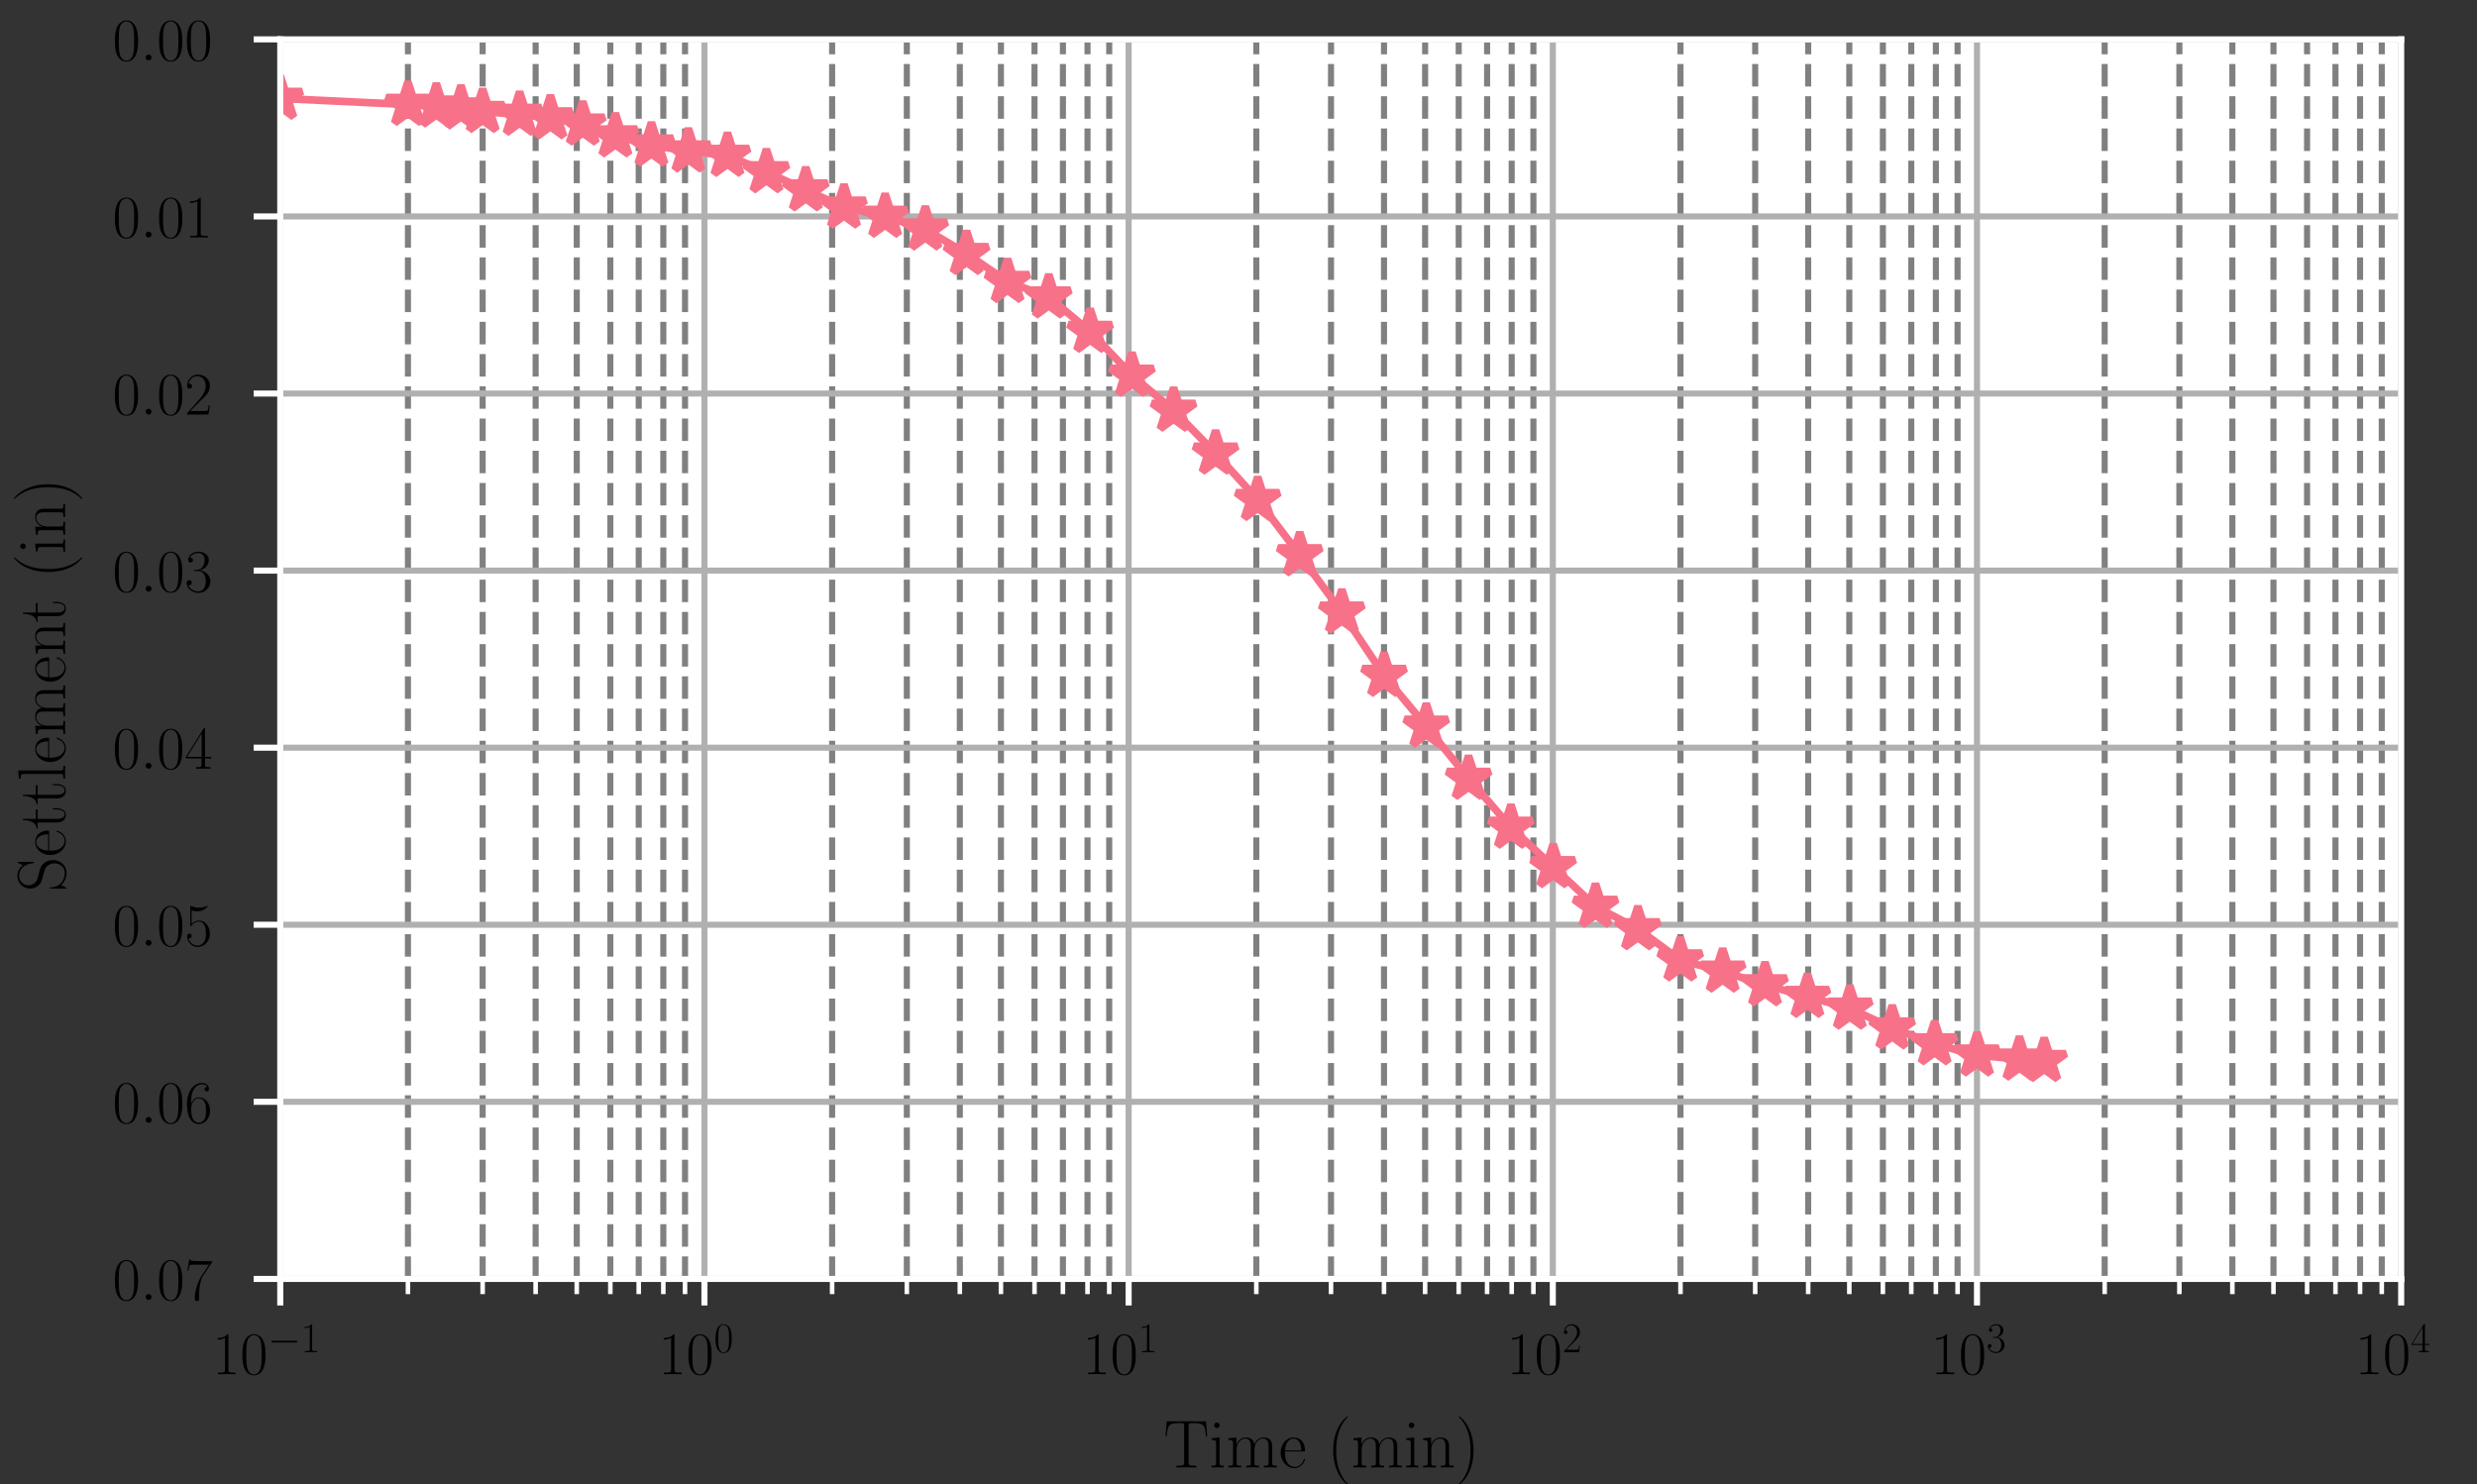 <?xml version="1.0" encoding="UTF-8" standalone="no"?>
<!-- Created with matplotlib (https://matplotlib.org/) -->

<svg
   height="195.261pt"
   version="1.1"
   viewBox="0 0 325.842 195.261"
   width="325.842pt"
   id="svg864"
   sodipodi:docname="example.svg"
   inkscape:version="1.1.1 (3bf5ae0d25, 2021-09-20)"
   xmlns:inkscape="http://www.inkscape.org/namespaces/inkscape"
   xmlns:sodipodi="http://sodipodi.sourceforge.net/DTD/sodipodi-0.dtd"
   xmlns:xlink="http://www.w3.org/1999/xlink"
   xmlns="http://www.w3.org/2000/svg"
   xmlns:svg="http://www.w3.org/2000/svg"
   xmlns:rdf="http://www.w3.org/1999/02/22-rdf-syntax-ns#"
   xmlns:cc="http://creativecommons.org/ns#"
   xmlns:dc="http://purl.org/dc/elements/1.1/">
  <rect x="0" y="0" width="325.842" height="195.261" fill="#333333" stroke="none"/>
  <sodipodi:namedview
     id="namedview866"
     pagecolor="#505050"
     bordercolor="#ffffff"
     borderopacity="1"
     inkscape:pageshadow="0"
     inkscape:pageopacity="0"
     inkscape:pagecheckerboard="1"
     inkscape:document-units="pt"
     showgrid="false"
     inkscape:zoom="1.8443702"
     inkscape:cx="203.32144"
     inkscape:cy="113.31781"
     inkscape:window-width="2400"
     inkscape:window-height="1280"
     inkscape:window-x="2391"
     inkscape:window-y="-9"
     inkscape:window-maximized="1"
     inkscape:current-layer="svg864" />
  <defs
     id="defs6">
    <style
       type="text/css"
       id="style4">*{stroke-linecap:butt;stroke-linejoin:round;}</style>
  </defs>
  <g
     id="patch_1"
     transform="scale(0.905,0.904)"
     style="stroke-width:1.106">
    <path
       d="m 0,216 h 360 v -216 h -360 z"
       style="fill:none;stroke-width:1.106"
       id="path8" />
  </g>
  <g
     id="patch_2"
     transform="translate(-8.133,-20.739)"
     style="fill:#ffffff">
    <path
       d="m 45,189 h 279 v -163.08 h -279 z"
       style="fill:#ffffff"
       id="path11" />
  </g>
  <g
     id="line2d_1"
     transform="translate(-8.133,-20.739)">
    <path
       clip-path="url(#pc44e7ea1e6)"
       d="m 45,189 v -163.08"
       style="fill:none;stroke:#b0b0b0;stroke-width:0.8;stroke-linecap:square"
       id="path14" />
  </g>
  <g
     id="line2d_2"
     transform="translate(-8.133,-20.739)">
    <defs
       id="defs18">
      <path
         d="m 0,0 v 3.5"
         id="m77e160cedc"
         style="stroke:#ffffff;stroke-width:0.8" />
    </defs>
    <g
       id="g22">
      <use
         style="stroke:#ffffff;stroke-width:0.8"
         x="45"
         xlink:href="#m77e160cedc"
         y="189"
         id="use20"
         width="100%"
         height="100%" />
    </g>
  </g>
  <g
     id="text_1"
     transform="translate(-8.133,-20.739)"
     style="fill:#ffffff">
    <!-- $\mathdefault{10^{-1}}$ -->
    <g
       transform="matrix(0.08,0,0,-0.08,36.061,201.535)"
       id="g38"
       style="fill:#ffffff">
      <defs
         id="defs28">
        <path
           d="m 26.594,63.797 c 0,2.094 -0.094,2.203 -1.5,2.203 -3.891,-4.641 -9.797,-6.109 -15.391,-6.312 -0.297,0 -0.797,0 -0.906,-0.188 -0.094,-0.203 -0.094,-0.406 -0.094,-2.5 3.094,0 8.297,0.594 12.297,2.984 v -52.688 c 0,-3.5 -0.203,-4.703 -8.797,-4.703 h -3 v -2.594 c 4.797,0.094 9.797,0.188 14.594,0.188 4.797,0 9.797,-0.094 14.609,-0.188 v 2.594 h -3 c -8.609,0 -8.812,1.094 -8.812,4.703 z"
           id="CMR17-49" />
        <path
           d="m 42,31.844 c 0,6.125 -0.094,16.578 -4.297,24.609 -3.703,7.031 -9.609,9.547 -14.797,9.547 -4.812,0 -10.906,-2.219 -14.703,-9.438 -4,-7.547 -4.406,-16.891 -4.406,-24.719 0,-5.734 0.109,-14.469 3.203,-22.109 4.297,-10.344 12,-11.734 15.906,-11.734 4.594,0 11.594,1.891 15.688,11.438 3,6.938 3.406,15.062 3.406,22.406 z m -19.094,-32.25 c -6.406,0 -10.203,5.531 -11.609,13.156 -1.094,5.938 -1.094,14.578 -1.094,20.203 0,7.734 0,14.156 1.297,20.281 1.906,8.547 7.5,11.156 11.406,11.156 4.094,0 9.391,-2.719 11.297,-10.953 1.297,-5.719 1.391,-12.453 1.391,-20.484 0,-6.531 0,-14.578 -1.188,-20.5 -2.109,-10.953 -8,-12.859 -11.5,-12.859 z"
           id="CMR17-48" />
        <path
           d="m 65.906,23 c 1.688,0 3.5,0 3.5,2 0,2 -1.812,2 -3.5,2 h -54.109 c -1.703,0 -3.5,0 -3.5,-2 0,-2 1.797,-2 3.5,-2 z"
           id="CMSY10-0" />
      </defs>
      <use
         transform="scale(0.996)"
         xlink:href="#CMR17-49"
         id="use30"
         x="0"
         y="0"
         width="100%"
         height="100%"
         style="fill:#000000" />
      <use
         transform="matrix(0.996,0,0,0.996,45.69,0)"
         xlink:href="#CMR17-48"
         id="use32"
         x="0"
         y="0"
         width="100%"
         height="100%"
         style="fill:#000000" />
      <use
         transform="matrix(0.697,0,0,0.697,91.381,36.154)"
         xlink:href="#CMSY10-0"
         id="use34"
         x="0"
         y="0"
         width="100%"
         height="100%"
         style="fill:#000000" />
      <use
         transform="matrix(0.697,0,0,0.697,145.622,36.154)"
         xlink:href="#CMR17-49"
         id="use36"
         x="0"
         y="0"
         width="100%"
         height="100%"
         style="fill:#000000" />
    </g>
  </g>
  <g
     id="line2d_3"
     transform="translate(-8.133,-20.739)">
    <path
       clip-path="url(#pc44e7ea1e6)"
       d="m 100.8,189 v -163.08"
       style="fill:none;stroke:#b0b0b0;stroke-width:0.8;stroke-linecap:square"
       id="path42" />
  </g>
  <g
     id="line2d_4"
     transform="translate(-8.133,-20.739)">
    <g
       id="g47">
      <use
         style="stroke:#ffffff;stroke-width:0.8"
         x="100.8"
         xlink:href="#m77e160cedc"
         y="189"
         id="use45"
         width="100%"
         height="100%" />
    </g>
  </g>
  <g
     id="text_2"
     transform="translate(-8.133,-20.739)"
     style="fill:#ffffff">
    <!-- $\mathdefault{10^{0}}$ -->
    <g
       transform="matrix(0.08,0,0,-0.08,94.739,201.535)"
       id="g56"
       style="fill:#ffffff">
      <use
         transform="scale(0.996)"
         xlink:href="#CMR17-49"
         id="use50"
         x="0"
         y="0"
         width="100%"
         height="100%"
         style="fill:#000000" />
      <use
         transform="matrix(0.996,0,0,0.996,45.69,0)"
         xlink:href="#CMR17-48"
         id="use52"
         x="0"
         y="0"
         width="100%"
         height="100%"
         style="fill:#000000" />
      <use
         transform="matrix(0.697,0,0,0.697,91.381,36.154)"
         xlink:href="#CMR17-48"
         id="use54"
         x="0"
         y="0"
         width="100%"
         height="100%"
         style="fill:#000000" />
    </g>
  </g>
  <g
     id="line2d_5"
     transform="translate(-8.133,-20.739)">
    <path
       clip-path="url(#pc44e7ea1e6)"
       d="m 156.6,189 v -163.08"
       style="fill:none;stroke:#b0b0b0;stroke-width:0.8;stroke-linecap:square"
       id="path60" />
  </g>
  <g
     id="line2d_6"
     transform="translate(-8.133,-20.739)">
    <g
       id="g65">
      <use
         style="stroke:#ffffff;stroke-width:0.8"
         x="156.6"
         xlink:href="#m77e160cedc"
         y="189"
         id="use63"
         width="100%"
         height="100%" />
    </g>
  </g>
  <g
     id="text_3"
     transform="translate(-8.133,-20.739)"
     style="fill:#ffffff">
    <!-- $\mathdefault{10^{1}}$ -->
    <g
       transform="matrix(0.08,0,0,-0.08,150.539,201.535)"
       id="g74"
       style="fill:#ffffff">
      <use
         transform="scale(0.996)"
         xlink:href="#CMR17-49"
         id="use68"
         x="0"
         y="0"
         width="100%"
         height="100%"
         style="fill:#000000" />
      <use
         transform="matrix(0.996,0,0,0.996,45.69,0)"
         xlink:href="#CMR17-48"
         id="use70"
         x="0"
         y="0"
         width="100%"
         height="100%"
         style="fill:#000000" />
      <use
         transform="matrix(0.697,0,0,0.697,91.381,36.154)"
         xlink:href="#CMR17-49"
         id="use72"
         x="0"
         y="0"
         width="100%"
         height="100%"
         style="fill:#000000" />
    </g>
  </g>
  <g
     id="line2d_7"
     transform="translate(-8.133,-20.739)">
    <path
       clip-path="url(#pc44e7ea1e6)"
       d="m 212.4,189 v -163.08"
       style="fill:none;stroke:#b0b0b0;stroke-width:0.8;stroke-linecap:square"
       id="path78" />
  </g>
  <g
     id="line2d_8"
     transform="translate(-8.133,-20.739)">
    <g
       id="g83">
      <use
         style="stroke:#ffffff;stroke-width:0.8"
         x="212.4"
         xlink:href="#m77e160cedc"
         y="189"
         id="use81"
         width="100%"
         height="100%" />
    </g>
  </g>
  <g
     id="text_4"
     transform="translate(-8.133,-20.739)"
     style="fill:#ffffff">
    <!-- $\mathdefault{10^{2}}$ -->
    <g
       transform="matrix(0.08,0,0,-0.08,206.339,201.535)"
       id="g95"
       style="fill:#ffffff">
      <defs
         id="defs87">
        <path
           d="m 41.703,15.469 h -1.797 c -1,-7.078 -1.812,-8.281 -2.203,-8.875 -0.5,-0.797 -7.703,-0.797 -9.109,-0.797 h -19.188 c 3.594,3.891 10.594,10.969 19.094,19.141 6.094,5.781 13.203,12.562 13.203,22.453 0,11.797 -9.406,18.609 -19.906,18.609 -11,0 -17.703,-9.703 -17.703,-18.703 0,-3.906 2.906,-4.406 4.109,-4.406 1,0 4,0.594 4,4.094 0,3.109 -2.609,4.016 -4,4.016 -0.609,0 -1.203,-0.109 -1.609,-0.312 1.906,8.5 7.703,12.703 13.812,12.703 8.688,0 14.391,-6.891 14.391,-16 0,-8.688 -5.094,-16.172 -10.797,-22.656 l -19.906,-22.438 v -2.297 h 35.203 z"
           id="CMR17-50" />
      </defs>
      <use
         transform="scale(0.996)"
         xlink:href="#CMR17-49"
         id="use89"
         x="0"
         y="0"
         width="100%"
         height="100%"
         style="fill:#000000" />
      <use
         transform="matrix(0.996,0,0,0.996,45.69,0)"
         xlink:href="#CMR17-48"
         id="use91"
         x="0"
         y="0"
         width="100%"
         height="100%"
         style="fill:#000000" />
      <use
         transform="matrix(0.697,0,0,0.697,91.381,36.154)"
         xlink:href="#CMR17-50"
         id="use93"
         x="0"
         y="0"
         width="100%"
         height="100%"
         style="fill:#000000" />
    </g>
  </g>
  <g
     id="line2d_9"
     transform="translate(-8.133,-20.739)">
    <path
       clip-path="url(#pc44e7ea1e6)"
       d="m 268.2,189 v -163.08"
       style="fill:none;stroke:#b0b0b0;stroke-width:0.8;stroke-linecap:square"
       id="path99" />
  </g>
  <g
     id="line2d_10"
     transform="translate(-8.133,-20.739)">
    <g
       id="g104">
      <use
         style="stroke:#ffffff;stroke-width:0.8"
         x="268.2"
         xlink:href="#m77e160cedc"
         y="189"
         id="use102"
         width="100%"
         height="100%" />
    </g>
  </g>
  <g
     id="text_5"
     transform="translate(-8.133,-20.739)"
     style="fill:#ffffff">
    <!-- $\mathdefault{10^{3}}$ -->
    <g
       transform="matrix(0.08,0,0,-0.08,262.139,201.535)"
       id="g116"
       style="fill:#ffffff">
      <defs
         id="defs108">
        <path
           d="m 22.094,34 c 8.906,0 12.812,-7.859 12.812,-16.906 0,-12.062 -6.406,-16.703 -12.203,-16.703 -5.297,0 -13.906,2.625 -16.609,10.406 0.5,-0.203 1,-0.203 1.5,-0.203 2.406,0 4.203,1.594 4.203,4.203 0,2.891 -2.203,4.203 -4.203,4.203 -1.688,0 -4.297,-0.812 -4.297,-4.516 0,-9.25 9,-16.484 19.609,-16.484 11.094,0 19.594,8.75 19.594,18.984 0,9.859 -8,17.016 -17.5,18.109 7.594,1.578 14.906,8.281 14.906,17.297 0,7.859 -7.906,13.609 -16.906,13.609 -9.094,0 -17.094,-5.656 -17.094,-13.703 0,-3.5 2.594,-4.109 3.891,-4.109 2.109,0 3.906,1.297 3.906,3.906 0,2.594 -1.797,3.906 -3.906,3.906 -0.391,0 -0.891,0 -1.297,-0.203 2.906,6.688 10.797,7.891 14.297,7.891 3.5,0 10.109,-1.719 10.109,-11.391 0,-2.812 -0.406,-7.75 -3.812,-12.078 -3,-3.828 -6.391,-4.031 -9.688,-4.328 -0.5,0 -2.812,-0.203 -3.203,-0.203 -0.703,-0.094 -1.109,-0.188 -1.109,-0.891 0,-0.703 0.109,-0.797 2.109,-0.797 z"
           id="CMR17-51" />
      </defs>
      <use
         transform="scale(0.996)"
         xlink:href="#CMR17-49"
         id="use110"
         x="0"
         y="0"
         width="100%"
         height="100%"
         style="fill:#000000" />
      <use
         transform="matrix(0.996,0,0,0.996,45.69,0)"
         xlink:href="#CMR17-48"
         id="use112"
         x="0"
         y="0"
         width="100%"
         height="100%"
         style="fill:#000000" />
      <use
         transform="matrix(0.697,0,0,0.697,91.381,36.154)"
         xlink:href="#CMR17-51"
         id="use114"
         x="0"
         y="0"
         width="100%"
         height="100%"
         style="fill:#000000" />
    </g>
  </g>
  <g
     id="line2d_11"
     transform="translate(-8.133,-20.739)">
    <path
       clip-path="url(#pc44e7ea1e6)"
       d="m 324,189 v -163.08"
       style="fill:none;stroke:#b0b0b0;stroke-width:0.8;stroke-linecap:square"
       id="path120" />
  </g>
  <g
     id="line2d_12"
     transform="translate(-8.133,-20.739)">
    <g
       id="g125">
      <use
         style="stroke:#ffffff;stroke-width:0.8"
         x="324"
         xlink:href="#m77e160cedc"
         y="189"
         id="use123"
         width="100%"
         height="100%" />
    </g>
  </g>
  <g
     id="text_6"
     transform="translate(-8.133,-20.739)"
     style="fill:#ffffff">
    <!-- $\mathdefault{10^{4}}$ -->
    <g
       transform="matrix(0.08,0,0,-0.08,317.939,201.535)"
       id="g137"
       style="fill:#ffffff">
      <defs
         id="defs129">
        <path
           d="m 33.594,64.797 c 0,2.094 -0.094,2.203 -1.891,2.203 l -29.703,-47.406 v -2.594 h 25.797 v -9.812 c 0,-3.594 -0.203,-4.594 -7.203,-4.594 h -1.891 v -2.594 c 3.203,0.188 8.594,0.188 12,0.188 3.391,0 8.797,0 12,-0.188 v 2.594 h -1.906 c -7,0 -7.203,1 -7.203,4.594 v 9.812 h 10.203 v 2.594 h -10.203 z m -5.5,-6.625 v -38.578 h -24.094 z"
           id="CMR17-52" />
      </defs>
      <use
         transform="scale(0.996)"
         xlink:href="#CMR17-49"
         id="use131"
         x="0"
         y="0"
         width="100%"
         height="100%"
         style="fill:#000000" />
      <use
         transform="matrix(0.996,0,0,0.996,45.69,0)"
         xlink:href="#CMR17-48"
         id="use133"
         x="0"
         y="0"
         width="100%"
         height="100%"
         style="fill:#000000" />
      <use
         transform="matrix(0.697,0,0,0.697,91.381,36.154)"
         xlink:href="#CMR17-52"
         id="use135"
         x="0"
         y="0"
         width="100%"
         height="100%"
         style="fill:#000000" />
    </g>
  </g>
  <g
     id="xtick_7"
     transform="translate(-8.133,-20.739)">
    <g
       id="line2d_13">
      <path
         clip-path="url(#pc44e7ea1e6)"
         d="m 61.797,189 v -163.08"
         style="fill:none;stroke:#808080;stroke-width:0.8;stroke-dasharray:2.96, 1.28;stroke-dashoffset:0"
         id="path141" />
    </g>
    <g
       id="line2d_14">
      <defs
         id="defs145">
        <path
           d="m 0,0 v 2"
           id="mb1cab5c5c3"
           style="stroke:#ffffff;stroke-width:0.6" />
      </defs>
      <g
         id="g149">
        <use
           style="stroke:#ffffff;stroke-width:0.6"
           x="61.797"
           xlink:href="#mb1cab5c5c3"
           y="189"
           id="use147"
           width="100%"
           height="100%" />
      </g>
    </g>
  </g>
  <g
     id="xtick_8"
     transform="translate(-8.133,-20.739)">
    <g
       id="line2d_15">
      <path
         clip-path="url(#pc44e7ea1e6)"
         d="m 71.623,189 v -163.08"
         style="fill:none;stroke:#808080;stroke-width:0.8;stroke-dasharray:2.96, 1.28;stroke-dashoffset:0"
         id="path153" />
    </g>
    <g
       id="line2d_16">
      <g
         id="g158">
        <use
           style="stroke:#ffffff;stroke-width:0.6"
           x="71.623"
           xlink:href="#mb1cab5c5c3"
           y="189"
           id="use156"
           width="100%"
           height="100%" />
      </g>
    </g>
  </g>
  <g
     id="xtick_9"
     transform="translate(-8.133,-20.739)">
    <g
       id="line2d_17">
      <path
         clip-path="url(#pc44e7ea1e6)"
         d="m 78.595,189 v -163.08"
         style="fill:none;stroke:#808080;stroke-width:0.8;stroke-dasharray:2.96, 1.28;stroke-dashoffset:0"
         id="path162" />
    </g>
    <g
       id="line2d_18">
      <g
         id="g167">
        <use
           style="stroke:#ffffff;stroke-width:0.6"
           x="78.595"
           xlink:href="#mb1cab5c5c3"
           y="189"
           id="use165"
           width="100%"
           height="100%" />
      </g>
    </g>
  </g>
  <g
     id="xtick_10"
     transform="translate(-8.133,-20.739)">
    <g
       id="line2d_19">
      <path
         clip-path="url(#pc44e7ea1e6)"
         d="m 84.003,189 v -163.08"
         style="fill:none;stroke:#808080;stroke-width:0.8;stroke-dasharray:2.96, 1.28;stroke-dashoffset:0"
         id="path171" />
    </g>
    <g
       id="line2d_20">
      <g
         id="g176">
        <use
           style="stroke:#ffffff;stroke-width:0.6"
           x="84.003"
           xlink:href="#mb1cab5c5c3"
           y="189"
           id="use174"
           width="100%"
           height="100%" />
      </g>
    </g>
  </g>
  <g
     id="xtick_11"
     transform="translate(-8.133,-20.739)">
    <g
       id="line2d_21">
      <path
         clip-path="url(#pc44e7ea1e6)"
         d="m 88.421,189 v -163.08"
         style="fill:none;stroke:#808080;stroke-width:0.8;stroke-dasharray:2.96, 1.28;stroke-dashoffset:0"
         id="path180" />
    </g>
    <g
       id="line2d_22">
      <g
         id="g185">
        <use
           style="stroke:#ffffff;stroke-width:0.6"
           x="88.421"
           xlink:href="#mb1cab5c5c3"
           y="189"
           id="use183"
           width="100%"
           height="100%" />
      </g>
    </g>
  </g>
  <g
     id="xtick_12"
     transform="translate(-8.133,-20.739)">
    <g
       id="line2d_23">
      <path
         clip-path="url(#pc44e7ea1e6)"
         d="m 92.156,189 v -163.08"
         style="fill:none;stroke:#808080;stroke-width:0.8;stroke-dasharray:2.96, 1.28;stroke-dashoffset:0"
         id="path189" />
    </g>
    <g
       id="line2d_24">
      <g
         id="g194">
        <use
           style="stroke:#ffffff;stroke-width:0.6"
           x="92.156"
           xlink:href="#mb1cab5c5c3"
           y="189"
           id="use192"
           width="100%"
           height="100%" />
      </g>
    </g>
  </g>
  <g
     id="xtick_13"
     transform="translate(-8.133,-20.739)">
    <g
       id="line2d_25">
      <path
         clip-path="url(#pc44e7ea1e6)"
         d="m 95.392,189 v -163.08"
         style="fill:none;stroke:#808080;stroke-width:0.8;stroke-dasharray:2.96, 1.28;stroke-dashoffset:0"
         id="path198" />
    </g>
    <g
       id="line2d_26">
      <g
         id="g203">
        <use
           style="stroke:#ffffff;stroke-width:0.6"
           x="95.392"
           xlink:href="#mb1cab5c5c3"
           y="189"
           id="use201"
           width="100%"
           height="100%" />
      </g>
    </g>
  </g>
  <g
     id="xtick_14"
     transform="translate(-8.133,-20.739)">
    <g
       id="line2d_27">
      <path
         clip-path="url(#pc44e7ea1e6)"
         d="m 98.247,189 v -163.08"
         style="fill:none;stroke:#808080;stroke-width:0.8;stroke-dasharray:2.96, 1.28;stroke-dashoffset:0"
         id="path207" />
    </g>
    <g
       id="line2d_28">
      <g
         id="g212">
        <use
           style="stroke:#ffffff;stroke-width:0.6"
           x="98.247"
           xlink:href="#mb1cab5c5c3"
           y="189"
           id="use210"
           width="100%"
           height="100%" />
      </g>
    </g>
  </g>
  <g
     id="xtick_15"
     transform="translate(-8.133,-20.739)">
    <g
       id="line2d_29">
      <path
         clip-path="url(#pc44e7ea1e6)"
         d="m 117.597,189 v -163.08"
         style="fill:none;stroke:#808080;stroke-width:0.8;stroke-dasharray:2.96, 1.28;stroke-dashoffset:0"
         id="path216" />
    </g>
    <g
       id="line2d_30">
      <g
         id="g221">
        <use
           style="stroke:#ffffff;stroke-width:0.6"
           x="117.597"
           xlink:href="#mb1cab5c5c3"
           y="189"
           id="use219"
           width="100%"
           height="100%" />
      </g>
    </g>
  </g>
  <g
     id="xtick_16"
     transform="translate(-8.133,-20.739)">
    <g
       id="line2d_31">
      <path
         clip-path="url(#pc44e7ea1e6)"
         d="m 127.423,189 v -163.08"
         style="fill:none;stroke:#808080;stroke-width:0.8;stroke-dasharray:2.96, 1.28;stroke-dashoffset:0"
         id="path225" />
    </g>
    <g
       id="line2d_32">
      <g
         id="g230">
        <use
           style="stroke:#ffffff;stroke-width:0.6"
           x="127.423"
           xlink:href="#mb1cab5c5c3"
           y="189"
           id="use228"
           width="100%"
           height="100%" />
      </g>
    </g>
  </g>
  <g
     id="xtick_17"
     transform="translate(-8.133,-20.739)">
    <g
       id="line2d_33">
      <path
         clip-path="url(#pc44e7ea1e6)"
         d="m 134.395,189 v -163.08"
         style="fill:none;stroke:#808080;stroke-width:0.8;stroke-dasharray:2.96, 1.28;stroke-dashoffset:0"
         id="path234" />
    </g>
    <g
       id="line2d_34">
      <g
         id="g239">
        <use
           style="stroke:#ffffff;stroke-width:0.6"
           x="134.395"
           xlink:href="#mb1cab5c5c3"
           y="189"
           id="use237"
           width="100%"
           height="100%" />
      </g>
    </g>
  </g>
  <g
     id="xtick_18"
     transform="translate(-8.133,-20.739)">
    <g
       id="line2d_35">
      <path
         clip-path="url(#pc44e7ea1e6)"
         d="m 139.803,189 v -163.08"
         style="fill:none;stroke:#808080;stroke-width:0.8;stroke-dasharray:2.96, 1.28;stroke-dashoffset:0"
         id="path243" />
    </g>
    <g
       id="line2d_36">
      <g
         id="g248">
        <use
           style="stroke:#ffffff;stroke-width:0.6"
           x="139.803"
           xlink:href="#mb1cab5c5c3"
           y="189"
           id="use246"
           width="100%"
           height="100%" />
      </g>
    </g>
  </g>
  <g
     id="xtick_19"
     transform="translate(-8.133,-20.739)">
    <g
       id="line2d_37">
      <path
         clip-path="url(#pc44e7ea1e6)"
         d="m 144.221,189 v -163.08"
         style="fill:none;stroke:#808080;stroke-width:0.8;stroke-dasharray:2.96, 1.28;stroke-dashoffset:0"
         id="path252" />
    </g>
    <g
       id="line2d_38">
      <g
         id="g257">
        <use
           style="stroke:#ffffff;stroke-width:0.6"
           x="144.221"
           xlink:href="#mb1cab5c5c3"
           y="189"
           id="use255"
           width="100%"
           height="100%" />
      </g>
    </g>
  </g>
  <g
     id="xtick_20"
     transform="translate(-8.133,-20.739)">
    <g
       id="line2d_39">
      <path
         clip-path="url(#pc44e7ea1e6)"
         d="m 147.956,189 v -163.08"
         style="fill:none;stroke:#808080;stroke-width:0.8;stroke-dasharray:2.96, 1.28;stroke-dashoffset:0"
         id="path261" />
    </g>
    <g
       id="line2d_40">
      <g
         id="g266">
        <use
           style="stroke:#ffffff;stroke-width:0.6"
           x="147.956"
           xlink:href="#mb1cab5c5c3"
           y="189"
           id="use264"
           width="100%"
           height="100%" />
      </g>
    </g>
  </g>
  <g
     id="xtick_21"
     transform="translate(-8.133,-20.739)">
    <g
       id="line2d_41">
      <path
         clip-path="url(#pc44e7ea1e6)"
         d="m 151.192,189 v -163.08"
         style="fill:none;stroke:#808080;stroke-width:0.8;stroke-dasharray:2.96, 1.28;stroke-dashoffset:0"
         id="path270" />
    </g>
    <g
       id="line2d_42">
      <g
         id="g275">
        <use
           style="stroke:#ffffff;stroke-width:0.6"
           x="151.192"
           xlink:href="#mb1cab5c5c3"
           y="189"
           id="use273"
           width="100%"
           height="100%" />
      </g>
    </g>
  </g>
  <g
     id="xtick_22"
     transform="translate(-8.133,-20.739)">
    <g
       id="line2d_43">
      <path
         clip-path="url(#pc44e7ea1e6)"
         d="m 154.047,189 v -163.08"
         style="fill:none;stroke:#808080;stroke-width:0.8;stroke-dasharray:2.96, 1.28;stroke-dashoffset:0"
         id="path279" />
    </g>
    <g
       id="line2d_44">
      <g
         id="g284">
        <use
           style="stroke:#ffffff;stroke-width:0.6"
           x="154.047"
           xlink:href="#mb1cab5c5c3"
           y="189"
           id="use282"
           width="100%"
           height="100%" />
      </g>
    </g>
  </g>
  <g
     id="xtick_23"
     transform="translate(-8.133,-20.739)">
    <g
       id="line2d_45">
      <path
         clip-path="url(#pc44e7ea1e6)"
         d="m 173.397,189 v -163.08"
         style="fill:none;stroke:#808080;stroke-width:0.8;stroke-dasharray:2.96, 1.28;stroke-dashoffset:0"
         id="path288" />
    </g>
    <g
       id="line2d_46">
      <g
         id="g293">
        <use
           style="stroke:#ffffff;stroke-width:0.6"
           x="173.397"
           xlink:href="#mb1cab5c5c3"
           y="189"
           id="use291"
           width="100%"
           height="100%" />
      </g>
    </g>
  </g>
  <g
     id="xtick_24"
     transform="translate(-8.133,-20.739)">
    <g
       id="line2d_47">
      <path
         clip-path="url(#pc44e7ea1e6)"
         d="m 183.223,189 v -163.08"
         style="fill:none;stroke:#808080;stroke-width:0.8;stroke-dasharray:2.96, 1.28;stroke-dashoffset:0"
         id="path297" />
    </g>
    <g
       id="line2d_48">
      <g
         id="g302">
        <use
           style="stroke:#ffffff;stroke-width:0.6"
           x="183.223"
           xlink:href="#mb1cab5c5c3"
           y="189"
           id="use300"
           width="100%"
           height="100%" />
      </g>
    </g>
  </g>
  <g
     id="xtick_25"
     transform="translate(-8.133,-20.739)">
    <g
       id="line2d_49">
      <path
         clip-path="url(#pc44e7ea1e6)"
         d="m 190.195,189 v -163.08"
         style="fill:none;stroke:#808080;stroke-width:0.8;stroke-dasharray:2.96, 1.28;stroke-dashoffset:0"
         id="path306" />
    </g>
    <g
       id="line2d_50">
      <g
         id="g311">
        <use
           style="stroke:#ffffff;stroke-width:0.6"
           x="190.195"
           xlink:href="#mb1cab5c5c3"
           y="189"
           id="use309"
           width="100%"
           height="100%" />
      </g>
    </g>
  </g>
  <g
     id="xtick_26"
     transform="translate(-8.133,-20.739)">
    <g
       id="line2d_51">
      <path
         clip-path="url(#pc44e7ea1e6)"
         d="m 195.603,189 v -163.08"
         style="fill:none;stroke:#808080;stroke-width:0.8;stroke-dasharray:2.96, 1.28;stroke-dashoffset:0"
         id="path315" />
    </g>
    <g
       id="line2d_52">
      <g
         id="g320">
        <use
           style="stroke:#ffffff;stroke-width:0.6"
           x="195.603"
           xlink:href="#mb1cab5c5c3"
           y="189"
           id="use318"
           width="100%"
           height="100%" />
      </g>
    </g>
  </g>
  <g
     id="xtick_27"
     transform="translate(-8.133,-20.739)">
    <g
       id="line2d_53">
      <path
         clip-path="url(#pc44e7ea1e6)"
         d="m 200.021,189 v -163.08"
         style="fill:none;stroke:#808080;stroke-width:0.8;stroke-dasharray:2.96, 1.28;stroke-dashoffset:0"
         id="path324" />
    </g>
    <g
       id="line2d_54">
      <g
         id="g329">
        <use
           style="stroke:#ffffff;stroke-width:0.6"
           x="200.021"
           xlink:href="#mb1cab5c5c3"
           y="189"
           id="use327"
           width="100%"
           height="100%" />
      </g>
    </g>
  </g>
  <g
     id="xtick_28"
     transform="translate(-8.133,-20.739)">
    <g
       id="line2d_55">
      <path
         clip-path="url(#pc44e7ea1e6)"
         d="m 203.756,189 v -163.08"
         style="fill:none;stroke:#808080;stroke-width:0.8;stroke-dasharray:2.96, 1.28;stroke-dashoffset:0"
         id="path333" />
    </g>
    <g
       id="line2d_56">
      <g
         id="g338">
        <use
           style="stroke:#ffffff;stroke-width:0.6"
           x="203.756"
           xlink:href="#mb1cab5c5c3"
           y="189"
           id="use336"
           width="100%"
           height="100%" />
      </g>
    </g>
  </g>
  <g
     id="xtick_29"
     transform="translate(-8.133,-20.739)">
    <g
       id="line2d_57">
      <path
         clip-path="url(#pc44e7ea1e6)"
         d="m 206.992,189 v -163.08"
         style="fill:none;stroke:#808080;stroke-width:0.8;stroke-dasharray:2.96, 1.28;stroke-dashoffset:0"
         id="path342" />
    </g>
    <g
       id="line2d_58">
      <g
         id="g347">
        <use
           style="stroke:#ffffff;stroke-width:0.6"
           x="206.992"
           xlink:href="#mb1cab5c5c3"
           y="189"
           id="use345"
           width="100%"
           height="100%" />
      </g>
    </g>
  </g>
  <g
     id="xtick_30"
     transform="translate(-8.133,-20.739)">
    <g
       id="line2d_59">
      <path
         clip-path="url(#pc44e7ea1e6)"
         d="m 209.847,189 v -163.08"
         style="fill:none;stroke:#808080;stroke-width:0.8;stroke-dasharray:2.96, 1.28;stroke-dashoffset:0"
         id="path351" />
    </g>
    <g
       id="line2d_60">
      <g
         id="g356">
        <use
           style="stroke:#ffffff;stroke-width:0.6"
           x="209.847"
           xlink:href="#mb1cab5c5c3"
           y="189"
           id="use354"
           width="100%"
           height="100%" />
      </g>
    </g>
  </g>
  <g
     id="xtick_31"
     transform="translate(-8.133,-20.739)">
    <g
       id="line2d_61">
      <path
         clip-path="url(#pc44e7ea1e6)"
         d="m 229.197,189 v -163.08"
         style="fill:none;stroke:#808080;stroke-width:0.8;stroke-dasharray:2.96, 1.28;stroke-dashoffset:0"
         id="path360" />
    </g>
    <g
       id="line2d_62">
      <g
         id="g365">
        <use
           style="stroke:#ffffff;stroke-width:0.6"
           x="229.197"
           xlink:href="#mb1cab5c5c3"
           y="189"
           id="use363"
           width="100%"
           height="100%" />
      </g>
    </g>
  </g>
  <g
     id="xtick_32"
     transform="translate(-8.133,-20.739)">
    <g
       id="line2d_63">
      <path
         clip-path="url(#pc44e7ea1e6)"
         d="m 239.023,189 v -163.08"
         style="fill:none;stroke:#808080;stroke-width:0.8;stroke-dasharray:2.96, 1.28;stroke-dashoffset:0"
         id="path369" />
    </g>
    <g
       id="line2d_64">
      <g
         id="g374">
        <use
           style="stroke:#ffffff;stroke-width:0.6"
           x="239.023"
           xlink:href="#mb1cab5c5c3"
           y="189"
           id="use372"
           width="100%"
           height="100%" />
      </g>
    </g>
  </g>
  <g
     id="xtick_33"
     transform="translate(-8.133,-20.739)">
    <g
       id="line2d_65">
      <path
         clip-path="url(#pc44e7ea1e6)"
         d="m 245.995,189 v -163.08"
         style="fill:none;stroke:#808080;stroke-width:0.8;stroke-dasharray:2.96, 1.28;stroke-dashoffset:0"
         id="path378" />
    </g>
    <g
       id="line2d_66">
      <g
         id="g383">
        <use
           style="stroke:#ffffff;stroke-width:0.6"
           x="245.995"
           xlink:href="#mb1cab5c5c3"
           y="189"
           id="use381"
           width="100%"
           height="100%" />
      </g>
    </g>
  </g>
  <g
     id="xtick_34"
     transform="translate(-8.133,-20.739)">
    <g
       id="line2d_67">
      <path
         clip-path="url(#pc44e7ea1e6)"
         d="m 251.403,189 v -163.08"
         style="fill:none;stroke:#808080;stroke-width:0.8;stroke-dasharray:2.96, 1.28;stroke-dashoffset:0"
         id="path387" />
    </g>
    <g
       id="line2d_68">
      <g
         id="g392">
        <use
           style="stroke:#ffffff;stroke-width:0.6"
           x="251.403"
           xlink:href="#mb1cab5c5c3"
           y="189"
           id="use390"
           width="100%"
           height="100%" />
      </g>
    </g>
  </g>
  <g
     id="xtick_35"
     transform="translate(-8.133,-20.739)">
    <g
       id="line2d_69">
      <path
         clip-path="url(#pc44e7ea1e6)"
         d="m 255.821,189 v -163.08"
         style="fill:none;stroke:#808080;stroke-width:0.8;stroke-dasharray:2.96, 1.28;stroke-dashoffset:0"
         id="path396" />
    </g>
    <g
       id="line2d_70">
      <g
         id="g401">
        <use
           style="stroke:#ffffff;stroke-width:0.6"
           x="255.821"
           xlink:href="#mb1cab5c5c3"
           y="189"
           id="use399"
           width="100%"
           height="100%" />
      </g>
    </g>
  </g>
  <g
     id="xtick_36"
     transform="translate(-8.133,-20.739)">
    <g
       id="line2d_71">
      <path
         clip-path="url(#pc44e7ea1e6)"
         d="m 259.556,189 v -163.08"
         style="fill:none;stroke:#808080;stroke-width:0.8;stroke-dasharray:2.96, 1.28;stroke-dashoffset:0"
         id="path405" />
    </g>
    <g
       id="line2d_72">
      <g
         id="g410">
        <use
           style="stroke:#ffffff;stroke-width:0.6"
           x="259.556"
           xlink:href="#mb1cab5c5c3"
           y="189"
           id="use408"
           width="100%"
           height="100%" />
      </g>
    </g>
  </g>
  <g
     id="xtick_37"
     transform="translate(-8.133,-20.739)">
    <g
       id="line2d_73">
      <path
         clip-path="url(#pc44e7ea1e6)"
         d="m 262.792,189 v -163.08"
         style="fill:none;stroke:#808080;stroke-width:0.8;stroke-dasharray:2.96, 1.28;stroke-dashoffset:0"
         id="path414" />
    </g>
    <g
       id="line2d_74">
      <g
         id="g419">
        <use
           style="stroke:#ffffff;stroke-width:0.6"
           x="262.792"
           xlink:href="#mb1cab5c5c3"
           y="189"
           id="use417"
           width="100%"
           height="100%" />
      </g>
    </g>
  </g>
  <g
     id="xtick_38"
     transform="translate(-8.133,-20.739)">
    <g
       id="line2d_75">
      <path
         clip-path="url(#pc44e7ea1e6)"
         d="m 265.647,189 v -163.08"
         style="fill:none;stroke:#808080;stroke-width:0.8;stroke-dasharray:2.96, 1.28;stroke-dashoffset:0"
         id="path423" />
    </g>
    <g
       id="line2d_76">
      <g
         id="g428">
        <use
           style="stroke:#ffffff;stroke-width:0.6"
           x="265.647"
           xlink:href="#mb1cab5c5c3"
           y="189"
           id="use426"
           width="100%"
           height="100%" />
      </g>
    </g>
  </g>
  <g
     id="xtick_39"
     transform="translate(-8.133,-20.739)">
    <g
       id="line2d_77">
      <path
         clip-path="url(#pc44e7ea1e6)"
         d="m 284.997,189 v -163.08"
         style="fill:none;stroke:#808080;stroke-width:0.8;stroke-dasharray:2.96, 1.28;stroke-dashoffset:0"
         id="path432" />
    </g>
    <g
       id="line2d_78">
      <g
         id="g437">
        <use
           style="stroke:#ffffff;stroke-width:0.6"
           x="284.997"
           xlink:href="#mb1cab5c5c3"
           y="189"
           id="use435"
           width="100%"
           height="100%" />
      </g>
    </g>
  </g>
  <g
     id="xtick_40"
     transform="translate(-8.133,-20.739)">
    <g
       id="line2d_79">
      <path
         clip-path="url(#pc44e7ea1e6)"
         d="m 294.823,189 v -163.08"
         style="fill:none;stroke:#808080;stroke-width:0.8;stroke-dasharray:2.96, 1.28;stroke-dashoffset:0"
         id="path441" />
    </g>
    <g
       id="line2d_80">
      <g
         id="g446">
        <use
           style="stroke:#ffffff;stroke-width:0.6"
           x="294.823"
           xlink:href="#mb1cab5c5c3"
           y="189"
           id="use444"
           width="100%"
           height="100%" />
      </g>
    </g>
  </g>
  <g
     id="xtick_41"
     transform="translate(-8.133,-20.739)">
    <g
       id="line2d_81">
      <path
         clip-path="url(#pc44e7ea1e6)"
         d="m 301.795,189 v -163.08"
         style="fill:none;stroke:#808080;stroke-width:0.8;stroke-dasharray:2.96, 1.28;stroke-dashoffset:0"
         id="path450" />
    </g>
    <g
       id="line2d_82">
      <g
         id="g455">
        <use
           style="stroke:#ffffff;stroke-width:0.6"
           x="301.795"
           xlink:href="#mb1cab5c5c3"
           y="189"
           id="use453"
           width="100%"
           height="100%" />
      </g>
    </g>
  </g>
  <g
     id="xtick_42"
     transform="translate(-8.133,-20.739)">
    <g
       id="line2d_83">
      <path
         clip-path="url(#pc44e7ea1e6)"
         d="m 307.203,189 v -163.08"
         style="fill:none;stroke:#808080;stroke-width:0.8;stroke-dasharray:2.96, 1.28;stroke-dashoffset:0"
         id="path459" />
    </g>
    <g
       id="line2d_84">
      <g
         id="g464">
        <use
           style="stroke:#ffffff;stroke-width:0.6"
           x="307.203"
           xlink:href="#mb1cab5c5c3"
           y="189"
           id="use462"
           width="100%"
           height="100%" />
      </g>
    </g>
  </g>
  <g
     id="xtick_43"
     transform="translate(-8.133,-20.739)">
    <g
       id="line2d_85">
      <path
         clip-path="url(#pc44e7ea1e6)"
         d="m 311.621,189 v -163.08"
         style="fill:none;stroke:#808080;stroke-width:0.8;stroke-dasharray:2.96, 1.28;stroke-dashoffset:0"
         id="path468" />
    </g>
    <g
       id="line2d_86">
      <g
         id="g473">
        <use
           style="stroke:#ffffff;stroke-width:0.6"
           x="311.621"
           xlink:href="#mb1cab5c5c3"
           y="189"
           id="use471"
           width="100%"
           height="100%" />
      </g>
    </g>
  </g>
  <g
     id="xtick_44"
     transform="translate(-8.133,-20.739)">
    <g
       id="line2d_87">
      <path
         clip-path="url(#pc44e7ea1e6)"
         d="m 315.356,189 v -163.08"
         style="fill:none;stroke:#808080;stroke-width:0.8;stroke-dasharray:2.96, 1.28;stroke-dashoffset:0"
         id="path477" />
    </g>
    <g
       id="line2d_88">
      <g
         id="g482">
        <use
           style="stroke:#ffffff;stroke-width:0.6"
           x="315.356"
           xlink:href="#mb1cab5c5c3"
           y="189"
           id="use480"
           width="100%"
           height="100%" />
      </g>
    </g>
  </g>
  <g
     id="xtick_45"
     transform="translate(-8.133,-20.739)">
    <g
       id="line2d_89">
      <path
         clip-path="url(#pc44e7ea1e6)"
         d="m 318.592,189 v -163.08"
         style="fill:none;stroke:#808080;stroke-width:0.8;stroke-dasharray:2.96, 1.28;stroke-dashoffset:0"
         id="path486" />
    </g>
    <g
       id="line2d_90">
      <g
         id="g491">
        <use
           style="stroke:#ffffff;stroke-width:0.6"
           x="318.592"
           xlink:href="#mb1cab5c5c3"
           y="189"
           id="use489"
           width="100%"
           height="100%" />
      </g>
    </g>
  </g>
  <g
     id="xtick_46"
     transform="translate(-8.133,-20.739)">
    <g
       id="line2d_91">
      <path
         clip-path="url(#pc44e7ea1e6)"
         d="m 321.447,189 v -163.08"
         style="fill:none;stroke:#808080;stroke-width:0.8;stroke-dasharray:2.96, 1.28;stroke-dashoffset:0"
         id="path495" />
    </g>
    <g
       id="line2d_92">
      <g
         id="g500">
        <use
           style="stroke:#ffffff;stroke-width:0.6"
           x="321.447"
           xlink:href="#mb1cab5c5c3"
           y="189"
           id="use498"
           width="100%"
           height="100%" />
      </g>
    </g>
  </g>
  <g
     id="text_7"
     transform="translate(-8.133,-20.739)"
     style="fill:#ffffff">
    <!-- Time (min) -->
    <g
       transform="matrix(0.09,0,0,-0.09,161.204,213.809)"
       id="g531"
       style="fill:#ffffff">
      <defs
         id="defs511">
        <path
           d="m 62.203,67.688 h -57.703 l -1.703,-22 h 1.797 c 1.312,16.516 2.703,19.406 18.109,19.406 1.797,0 4.703,0 5.5,-0.109 1.891,-0.297 1.891,-1.484 1.891,-3.781 v -53.938 c 0,-3.578 -0.297,-4.672 -8.594,-4.672 h -2.797 v -2.594 c 4.797,0.094 9.797,0.188 14.703,0.188 4.891,0 9.891,-0.094 14.688,-0.188 v 2.594 h -2.797 c -8.297,0 -8.594,1.094 -8.594,4.672 v 53.938 c 0,2.188 0,3.391 1.797,3.781 0.797,0.109 3.703,0.109 5.5,0.109 15.297,0 16.797,-2.891 18.094,-19.406 h 1.812 z"
           id="CMR17-84" />
        <path
           d="m 15.5,61.891 c 0,2.203 -1.797,4.109 -4.094,4.109 -2.203,0 -4.109,-1.812 -4.109,-4.109 0,-2.203 1.797,-4.094 4.109,-4.094 2.188,0 4.094,1.797 4.094,4.094 z m -11.703,-19 v -2.594 c 5.609,0 6.406,-0.609 6.406,-5.438 v -27.938 c 0,-3.828 -0.406,-4.328 -6.797,-4.328 v -2.594 c 2.391,0.188 6.688,0.188 9.188,0.188 2.406,0 6.5,0 8.812,-0.188 v 2.594 c -5.906,0 -6.109,0.609 -6.109,4.219 v 37.188 z"
           id="CMR17-105" />
        <path
           d="m 67.594,30.531 c 0,5.031 -0.891,13.469 -12.797,13.469 -6.797,0 -11.5,-4.625 -13.297,-10.047 h -0.094 c -1.203,8.234 -7.109,10.047 -12.703,10.047 -7.906,0 -12,-6.125 -13.5,-10.156 h -0.109 v 10.156 l -11.797,-1.109 v -2.609 c 5.906,0 6.797,-0.594 6.797,-5.422 v -27.938 c 0,-3.828 -0.391,-4.328 -6.797,-4.328 v -2.594 c 2.406,0.188 6.797,0.188 9.406,0.188 2.594,0 7.094,0 9.5,-0.188 v 2.594 c -6.406,0 -6.797,0.406 -6.797,4.328 v 19.297 c 0,9.234 5.594,16.172 12.594,16.172 7.406,0 8.203,-6.625 8.203,-11.453 v -24.016 c 0,-3.828 -0.406,-4.328 -6.797,-4.328 v -2.594 c 2.391,0.188 6.797,0.188 9.391,0.188 2.609,0 7.109,0 9.5,-0.188 v 2.594 c -6.391,0 -6.797,0.406 -6.797,4.328 v 19.297 c 0,9.234 5.594,16.172 12.594,16.172 7.406,0 8.203,-6.625 8.203,-11.453 v -24.016 c 0,-3.828 -0.391,-4.328 -6.797,-4.328 v -2.594 c 2.406,0.188 6.797,0.188 9.406,0.188 2.594,0 7.094,0 9.5,-0.188 v 2.594 c -6.406,0 -6.812,0.406 -6.812,4.328 z"
           id="CMR17-109" />
        <path
           d="m 38.094,23.484 c 0.406,0.406 0.406,0.609 0.406,1.609 0,10.078 -5.406,18.906 -16.797,18.906 -10.609,0 -19,-10.016 -19,-22.219 0,-13.125 9.5,-22.781 20.094,-22.781 11.203,0 15.609,10.672 15.609,12.797 0,0.703 -0.609,0.703 -0.812,0.703 -0.688,0 -0.797,-0.203 -1.188,-1.422 -2.203,-6.859 -7.703,-10.281 -12.906,-10.281 -4.297,0 -8.594,2.422 -11.297,6.859 -3.109,5.141 -3.109,11.094 -3.109,15.828 z m -28.891,1.516 c 0.703,14.234 8.391,17.391 12.391,17.391 6.812,0 11.406,-6.328 11.5,-17.391 z"
           id="CMR17-101" />
        <path
           d="m 30.594,-24.406 c 0,0.094 0,0.297 -0.297,0.594 -4.594,4.703 -16.891,17.516 -16.891,48.75 0,31.234 12.094,43.938 17,48.953 0,0.094 0.188,0.297 0.188,0.594 0,0.312 -0.297,0.516 -0.688,0.516 -1.109,0 -9.609,-7.422 -14.5,-18.438 -5,-11.109 -6.406,-21.906 -6.406,-31.516 0,-7.219 0.703,-19.422 6.703,-32.344 4.797,-10.406 13,-17.703 14.203,-17.703 0.5,0 0.688,0.188 0.688,0.594 z"
           id="CMR17-40" />
        <path
           d="m 41.5,30.531 c 0,5.125 -1,13.469 -12.797,13.469 -7.906,0 -12,-6.125 -13.5,-10.156 h -0.109 v 10.156 l -11.797,-1.109 v -2.609 c 5.906,0 6.797,-0.594 6.797,-5.422 v -27.938 c 0,-3.828 -0.391,-4.328 -6.797,-4.328 v -2.594 c 2.406,0.188 6.797,0.188 9.406,0.188 2.594,0 7.094,0 9.5,-0.188 v 2.594 c -6.406,0 -6.797,0.406 -6.797,4.328 v 19.297 c 0,9.234 5.594,16.172 12.594,16.172 7.406,0 8.203,-6.625 8.203,-11.453 v -24.016 c 0,-3.828 -0.406,-4.328 -6.797,-4.328 v -2.594 c 2.391,0.188 6.797,0.188 9.391,0.188 2.609,0 7.109,0 9.5,-0.188 v 2.594 c -6.391,0 -6.797,0.406 -6.797,4.328 z"
           id="CMR17-110" />
        <path
           d="m 26.297,24.938 c 0,7.203 -0.703,19.422 -6.703,32.328 -4.797,10.422 -13,17.734 -14.188,17.734 -0.312,0 -0.703,-0.109 -0.703,-0.609 0,-0.203 0.094,-0.297 0.203,-0.5 4.797,-5.016 17,-17.719 17,-48.844 0,-31.234 -12.109,-43.953 -17,-48.953 -0.109,-0.203 -0.203,-0.297 -0.203,-0.5 0,-0.5 0.391,-0.594 0.703,-0.594 1.094,0 9.594,7.391 14.5,18.406 5,11.109 6.391,21.922 6.391,31.531 z"
           id="CMR17-41" />
      </defs>
      <use
         transform="scale(0.996)"
         xlink:href="#CMR17-84"
         id="use513"
         x="0"
         y="0"
         width="100%"
         height="100%"
         style="fill:#000000" />
      <use
         transform="matrix(0.996,0,0,0.996,66.51,0)"
         xlink:href="#CMR17-105"
         id="use515"
         x="0"
         y="0"
         width="100%"
         height="100%"
         style="fill:#000000" />
      <use
         transform="matrix(0.996,0,0,0.996,91.381,0)"
         xlink:href="#CMR17-109"
         id="use517"
         x="0"
         y="0"
         width="100%"
         height="100%"
         style="fill:#000000" />
      <use
         transform="matrix(0.996,0,0,0.996,168.301,0)"
         xlink:href="#CMR17-101"
         id="use519"
         x="0"
         y="0"
         width="100%"
         height="100%"
         style="fill:#000000" />
      <use
         transform="matrix(0.996,0,0,0.996,238.862,0)"
         xlink:href="#CMR17-40"
         id="use521"
         x="0"
         y="0"
         width="100%"
         height="100%"
         style="fill:#000000" />
      <use
         transform="matrix(0.996,0,0,0.996,274.143,0)"
         xlink:href="#CMR17-109"
         id="use523"
         x="0"
         y="0"
         width="100%"
         height="100%"
         style="fill:#000000" />
      <use
         transform="matrix(0.996,0,0,0.996,351.063,0)"
         xlink:href="#CMR17-105"
         id="use525"
         x="0"
         y="0"
         width="100%"
         height="100%"
         style="fill:#000000" />
      <use
         transform="matrix(0.996,0,0,0.996,375.934,0)"
         xlink:href="#CMR17-110"
         id="use527"
         x="0"
         y="0"
         width="100%"
         height="100%"
         style="fill:#000000" />
      <use
         transform="matrix(0.996,0,0,0.996,426.829,0)"
         xlink:href="#CMR17-41"
         id="use529"
         x="0"
         y="0"
         width="100%"
         height="100%"
         style="fill:#000000" />
    </g>
  </g>
  <g
     id="line2d_93"
     transform="translate(-8.133,-20.739)">
    <path
       clip-path="url(#pc44e7ea1e6)"
       d="m 45,25.92 h 279"
       style="fill:none;stroke:#b0b0b0;stroke-width:0.8;stroke-linecap:square"
       id="path535" />
  </g>
  <g
     id="line2d_94"
     transform="translate(-8.133,-20.739)">
    <defs
       id="defs539">
      <path
         d="m 0,0 h -3.5"
         id="m683d5dff38"
         style="stroke:#ffffff;stroke-width:0.8" />
    </defs>
    <g
       id="g543">
      <use
         style="stroke:#ffffff;stroke-width:0.8"
         x="45"
         xlink:href="#m683d5dff38"
         y="25.92"
         id="use541"
         width="100%"
         height="100%" />
    </g>
  </g>
  <g
     id="text_8"
     transform="translate(-8.133,-20.739)"
     style="fill:#ffffff">
    <!-- $\mathdefault{0.00}$ -->
    <g
       transform="matrix(0.08,0,0,-0.08,22.945,28.687)"
       id="g557"
       style="fill:#ffffff">
      <defs
         id="defs547">
        <path
           d="m 18.406,4.797 c 0,2.891 -2.406,4.891 -4.812,4.891 -2.891,0 -4.891,-2.391 -4.891,-4.797 0,-2.891 2.391,-4.891 4.797,-4.891 2.906,0 4.906,2.391 4.906,4.797 z"
           id="CMMI12-58" />
      </defs>
      <use
         transform="scale(0.996)"
         xlink:href="#CMR17-48"
         id="use549"
         x="0"
         y="0"
         width="100%"
         height="100%"
         style="fill:#000000" />
      <use
         transform="matrix(0.996,0,0,0.996,45.69,0)"
         xlink:href="#CMMI12-58"
         id="use551"
         x="0"
         y="0"
         width="100%"
         height="100%"
         style="fill:#000000" />
      <use
         transform="matrix(0.996,0,0,0.996,72.788,0)"
         xlink:href="#CMR17-48"
         id="use553"
         x="0"
         y="0"
         width="100%"
         height="100%"
         style="fill:#000000" />
      <use
         transform="matrix(0.996,0,0,0.996,118.478,0)"
         xlink:href="#CMR17-48"
         id="use555"
         x="0"
         y="0"
         width="100%"
         height="100%"
         style="fill:#000000" />
    </g>
  </g>
  <g
     id="line2d_95"
     transform="translate(-8.133,-20.739)">
    <path
       clip-path="url(#pc44e7ea1e6)"
       d="m 45,49.217 h 279"
       style="fill:none;stroke:#b0b0b0;stroke-width:0.8;stroke-linecap:square"
       id="path561" />
  </g>
  <g
     id="line2d_96"
     transform="translate(-8.133,-20.739)">
    <g
       id="g566">
      <use
         style="stroke:#ffffff;stroke-width:0.8"
         x="45"
         xlink:href="#m683d5dff38"
         y="49.217"
         id="use564"
         width="100%"
         height="100%" />
    </g>
  </g>
  <g
     id="text_9"
     transform="translate(-8.133,-20.739)"
     style="fill:#ffffff">
    <!-- $\mathdefault{0.01}$ -->
    <g
       transform="matrix(0.08,0,0,-0.08,22.945,51.985)"
       id="g577"
       style="fill:#ffffff">
      <use
         transform="scale(0.996)"
         xlink:href="#CMR17-48"
         id="use569"
         x="0"
         y="0"
         width="100%"
         height="100%"
         style="fill:#000000" />
      <use
         transform="matrix(0.996,0,0,0.996,45.69,0)"
         xlink:href="#CMMI12-58"
         id="use571"
         x="0"
         y="0"
         width="100%"
         height="100%"
         style="fill:#000000" />
      <use
         transform="matrix(0.996,0,0,0.996,72.788,0)"
         xlink:href="#CMR17-48"
         id="use573"
         x="0"
         y="0"
         width="100%"
         height="100%"
         style="fill:#000000" />
      <use
         transform="matrix(0.996,0,0,0.996,118.478,0)"
         xlink:href="#CMR17-49"
         id="use575"
         x="0"
         y="0"
         width="100%"
         height="100%"
         style="fill:#000000" />
    </g>
  </g>
  <g
     id="line2d_97"
     transform="translate(-8.133,-20.739)">
    <path
       clip-path="url(#pc44e7ea1e6)"
       d="m 45,72.514 h 279"
       style="fill:none;stroke:#b0b0b0;stroke-width:0.8;stroke-linecap:square"
       id="path581" />
  </g>
  <g
     id="line2d_98"
     transform="translate(-8.133,-20.739)">
    <g
       id="g586">
      <use
         style="stroke:#ffffff;stroke-width:0.8"
         x="45"
         xlink:href="#m683d5dff38"
         y="72.514"
         id="use584"
         width="100%"
         height="100%" />
    </g>
  </g>
  <g
     id="text_10"
     transform="translate(-8.133,-20.739)"
     style="fill:#ffffff">
    <!-- $\mathdefault{0.02}$ -->
    <g
       transform="matrix(0.08,0,0,-0.08,22.945,75.282)"
       id="g597"
       style="fill:#ffffff">
      <use
         transform="scale(0.996)"
         xlink:href="#CMR17-48"
         id="use589"
         x="0"
         y="0"
         width="100%"
         height="100%"
         style="fill:#000000" />
      <use
         transform="matrix(0.996,0,0,0.996,45.69,0)"
         xlink:href="#CMMI12-58"
         id="use591"
         x="0"
         y="0"
         width="100%"
         height="100%"
         style="fill:#000000" />
      <use
         transform="matrix(0.996,0,0,0.996,72.788,0)"
         xlink:href="#CMR17-48"
         id="use593"
         x="0"
         y="0"
         width="100%"
         height="100%"
         style="fill:#000000" />
      <use
         transform="matrix(0.996,0,0,0.996,118.478,0)"
         xlink:href="#CMR17-50"
         id="use595"
         x="0"
         y="0"
         width="100%"
         height="100%"
         style="fill:#000000" />
    </g>
  </g>
  <g
     id="line2d_99"
     transform="translate(-8.133,-20.739)">
    <path
       clip-path="url(#pc44e7ea1e6)"
       d="m 45,95.811 h 279"
       style="fill:none;stroke:#b0b0b0;stroke-width:0.8;stroke-linecap:square"
       id="path601" />
  </g>
  <g
     id="line2d_100"
     transform="translate(-8.133,-20.739)">
    <g
       id="g606">
      <use
         style="stroke:#ffffff;stroke-width:0.8"
         x="45"
         xlink:href="#m683d5dff38"
         y="95.811"
         id="use604"
         width="100%"
         height="100%" />
    </g>
  </g>
  <g
     id="text_11"
     transform="translate(-8.133,-20.739)"
     style="fill:#ffffff">
    <!-- $\mathdefault{0.03}$ -->
    <g
       transform="matrix(0.08,0,0,-0.08,22.945,98.579)"
       id="g617"
       style="fill:#ffffff">
      <use
         transform="scale(0.996)"
         xlink:href="#CMR17-48"
         id="use609"
         x="0"
         y="0"
         width="100%"
         height="100%"
         style="fill:#000000" />
      <use
         transform="matrix(0.996,0,0,0.996,45.69,0)"
         xlink:href="#CMMI12-58"
         id="use611"
         x="0"
         y="0"
         width="100%"
         height="100%"
         style="fill:#000000" />
      <use
         transform="matrix(0.996,0,0,0.996,72.788,0)"
         xlink:href="#CMR17-48"
         id="use613"
         x="0"
         y="0"
         width="100%"
         height="100%"
         style="fill:#000000" />
      <use
         transform="matrix(0.996,0,0,0.996,118.478,0)"
         xlink:href="#CMR17-51"
         id="use615"
         x="0"
         y="0"
         width="100%"
         height="100%"
         style="fill:#000000" />
    </g>
  </g>
  <g
     id="line2d_101"
     transform="translate(-8.133,-20.739)">
    <path
       clip-path="url(#pc44e7ea1e6)"
       d="m 45,119.109 h 279"
       style="fill:none;stroke:#b0b0b0;stroke-width:0.8;stroke-linecap:square"
       id="path621" />
  </g>
  <g
     id="line2d_102"
     transform="translate(-8.133,-20.739)">
    <g
       id="g626">
      <use
         style="stroke:#ffffff;stroke-width:0.8"
         x="45"
         xlink:href="#m683d5dff38"
         y="119.109"
         id="use624"
         width="100%"
         height="100%" />
    </g>
  </g>
  <g
     id="text_12"
     transform="translate(-8.133,-20.739)"
     style="fill:#ffffff">
    <!-- $\mathdefault{0.04}$ -->
    <g
       transform="matrix(0.08,0,0,-0.08,22.945,121.876)"
       id="g637"
       style="fill:#ffffff">
      <use
         transform="scale(0.996)"
         xlink:href="#CMR17-48"
         id="use629"
         x="0"
         y="0"
         width="100%"
         height="100%"
         style="fill:#000000" />
      <use
         transform="matrix(0.996,0,0,0.996,45.69,0)"
         xlink:href="#CMMI12-58"
         id="use631"
         x="0"
         y="0"
         width="100%"
         height="100%"
         style="fill:#000000" />
      <use
         transform="matrix(0.996,0,0,0.996,72.788,0)"
         xlink:href="#CMR17-48"
         id="use633"
         x="0"
         y="0"
         width="100%"
         height="100%"
         style="fill:#000000" />
      <use
         transform="matrix(0.996,0,0,0.996,118.478,0)"
         xlink:href="#CMR17-52"
         id="use635"
         x="0"
         y="0"
         width="100%"
         height="100%"
         style="fill:#000000" />
    </g>
  </g>
  <g
     id="line2d_103"
     transform="translate(-8.133,-20.739)">
    <path
       clip-path="url(#pc44e7ea1e6)"
       d="m 45,142.406 h 279"
       style="fill:none;stroke:#b0b0b0;stroke-width:0.8;stroke-linecap:square"
       id="path641" />
  </g>
  <g
     id="line2d_104"
     transform="translate(-8.133,-20.739)">
    <g
       id="g646">
      <use
         style="stroke:#ffffff;stroke-width:0.8"
         x="45"
         xlink:href="#m683d5dff38"
         y="142.406"
         id="use644"
         width="100%"
         height="100%" />
    </g>
  </g>
  <g
     id="text_13"
     transform="translate(-8.133,-20.739)"
     style="fill:#ffffff">
    <!-- $\mathdefault{0.05}$ -->
    <g
       transform="matrix(0.08,0,0,-0.08,22.945,145.173)"
       id="g660"
       style="fill:#ffffff">
      <defs
         id="defs650">
        <path
           d="m 11.406,58.594 c 1,-0.406 5.094,-1.703 9.297,-1.703 9.297,0 14.391,5 17.297,7.797 0,0.797 0,1.312 -0.594,1.312 -0.109,0 -0.312,0 -1.109,-0.406 -3.5,-1.5 -7.594,-2.594 -12.594,-2.594 -3,0 -7.5,0.359 -12.406,2.484 -1.094,0.516 -1.297,0.516 -1.391,0.516 -0.5,0 -0.609,-0.109 -0.609,-2.094 v -29.047 c 0,-1.844 0,-2.359 1,-2.359 0.5,0 0.703,0.203 1.203,0.922 3.203,4.625 7.594,6.578 12.594,6.578 3.5,0 11,-2.266 11,-19.797 0,-3.219 0,-9.016 -3,-13.609 -2.5,-4.109 -6.391,-6.203 -10.688,-6.203 -6.609,0 -13.312,4.594 -15.109,12.297 0.406,-0.094 1.203,-0.297 1.609,-0.297 1.297,0 3.797,0.703 3.797,3.797 0,2.703 -1.906,3.812 -3.797,3.812 -2.312,0 -3.812,-1.406 -3.812,-4.203 0,-8.703 6.906,-17.797 17.5,-17.797 10.312,0 20.109,8.891 20.109,21.797 0,12.297 -7.797,21.797 -17.5,21.797 -5.109,0 -9.406,-1.906 -12.797,-5.594 z"
           id="CMR17-53" />
      </defs>
      <use
         transform="scale(0.996)"
         xlink:href="#CMR17-48"
         id="use652"
         x="0"
         y="0"
         width="100%"
         height="100%"
         style="fill:#000000" />
      <use
         transform="matrix(0.996,0,0,0.996,45.69,0)"
         xlink:href="#CMMI12-58"
         id="use654"
         x="0"
         y="0"
         width="100%"
         height="100%"
         style="fill:#000000" />
      <use
         transform="matrix(0.996,0,0,0.996,72.788,0)"
         xlink:href="#CMR17-48"
         id="use656"
         x="0"
         y="0"
         width="100%"
         height="100%"
         style="fill:#000000" />
      <use
         transform="matrix(0.996,0,0,0.996,118.478,0)"
         xlink:href="#CMR17-53"
         id="use658"
         x="0"
         y="0"
         width="100%"
         height="100%"
         style="fill:#000000" />
    </g>
  </g>
  <g
     id="line2d_105"
     transform="translate(-8.133,-20.739)">
    <path
       clip-path="url(#pc44e7ea1e6)"
       d="m 45,165.703 h 279"
       style="fill:none;stroke:#b0b0b0;stroke-width:0.8;stroke-linecap:square"
       id="path664" />
  </g>
  <g
     id="line2d_106"
     transform="translate(-8.133,-20.739)">
    <g
       id="g669">
      <use
         style="stroke:#ffffff;stroke-width:0.8"
         x="45"
         xlink:href="#m683d5dff38"
         y="165.703"
         id="use667"
         width="100%"
         height="100%" />
    </g>
  </g>
  <g
     id="text_14"
     transform="translate(-8.133,-20.739)"
     style="fill:#ffffff">
    <!-- $\mathdefault{0.06}$ -->
    <g
       transform="matrix(0.08,0,0,-0.08,22.945,168.47)"
       id="g683"
       style="fill:#ffffff">
      <defs
         id="defs673">
        <path
           d="m 10.594,34.344 c 0,23.656 11.203,29.344 17.703,29.344 2.109,0 7.203,-0.422 9.203,-4.594 -1.594,0 -4.594,0 -4.594,-3.5 0,-2.703 2.188,-3.594 3.594,-3.594 0.906,0 3.594,0.391 3.594,3.797 0,6.5 -5,10.203 -11.891,10.203 -11.906,0 -24.406,-12.703 -24.406,-34.578 0,-27.406 11.297,-33.422 19.297,-33.422 9.703,0 18.906,8.734 18.906,22.234 0,12.594 -8.094,21.766 -18.297,21.766 -6.109,0 -10.609,-4.031 -13.109,-11.078 z m 12.5,-33.953 c -12.297,0 -12.297,18.547 -12.297,22.266 0,7.25 3.406,17.734 12.703,17.734 1.703,0 6.594,0 9.906,-6.953 1.797,-3.922 1.797,-8.062 1.797,-13.094 0,-5.438 0,-9.469 -2.109,-13.5 -2.188,-4.141 -5.391,-6.453 -10,-6.453 z"
           id="CMR17-54" />
      </defs>
      <use
         transform="scale(0.996)"
         xlink:href="#CMR17-48"
         id="use675"
         x="0"
         y="0"
         width="100%"
         height="100%"
         style="fill:#000000" />
      <use
         transform="matrix(0.996,0,0,0.996,45.69,0)"
         xlink:href="#CMMI12-58"
         id="use677"
         x="0"
         y="0"
         width="100%"
         height="100%"
         style="fill:#000000" />
      <use
         transform="matrix(0.996,0,0,0.996,72.788,0)"
         xlink:href="#CMR17-48"
         id="use679"
         x="0"
         y="0"
         width="100%"
         height="100%"
         style="fill:#000000" />
      <use
         transform="matrix(0.996,0,0,0.996,118.478,0)"
         xlink:href="#CMR17-54"
         id="use681"
         x="0"
         y="0"
         width="100%"
         height="100%"
         style="fill:#000000" />
    </g>
  </g>
  <g
     id="line2d_107"
     transform="translate(-8.133,-20.739)">
    <path
       clip-path="url(#pc44e7ea1e6)"
       d="m 45,189 h 279"
       style="fill:none;stroke:#b0b0b0;stroke-width:0.8;stroke-linecap:square"
       id="path687" />
  </g>
  <g
     id="line2d_108"
     transform="translate(-8.133,-20.739)">
    <g
       id="g692">
      <use
         style="stroke:#ffffff;stroke-width:0.8"
         x="45"
         xlink:href="#m683d5dff38"
         y="189"
         id="use690"
         width="100%"
         height="100%" />
    </g>
  </g>
  <g
     id="text_15"
     transform="translate(-8.133,-20.739)"
     style="fill:#ffffff">
    <!-- $\mathdefault{0.07}$ -->
    <g
       transform="matrix(0.08,0,0,-0.08,22.945,191.767)"
       id="g706"
       style="fill:#ffffff">
      <defs
         id="defs696">
        <path
           d="m 45.094,61.797 v 2.203 h -23.5 c -11.688,0 -11.891,1.094 -12.297,3 h -1.797 l -2.906,-18.5 h 1.812 c 0.297,1.906 1,7 2.188,8.891 0.609,0.797 8,0.797 9.703,0.797 h 22 l -11.094,-16.469 c -7.406,-11.078 -12.5,-26.047 -12.5,-39.125 0,-1.203 0,-4.594 3.594,-4.594 3.609,0 3.609,3.391 3.609,4.688 v 4.594 c 0,16.375 2.797,27.156 7.391,34.031 z"
           id="CMR17-55" />
      </defs>
      <use
         transform="scale(0.996)"
         xlink:href="#CMR17-48"
         id="use698"
         x="0"
         y="0"
         width="100%"
         height="100%"
         style="fill:#000000" />
      <use
         transform="matrix(0.996,0,0,0.996,45.69,0)"
         xlink:href="#CMMI12-58"
         id="use700"
         x="0"
         y="0"
         width="100%"
         height="100%"
         style="fill:#000000" />
      <use
         transform="matrix(0.996,0,0,0.996,72.788,0)"
         xlink:href="#CMR17-48"
         id="use702"
         x="0"
         y="0"
         width="100%"
         height="100%"
         style="fill:#000000" />
      <use
         transform="matrix(0.996,0,0,0.996,118.478,0)"
         xlink:href="#CMR17-55"
         id="use704"
         x="0"
         y="0"
         width="100%"
         height="100%"
         style="fill:#000000" />
    </g>
  </g>
  <g
     id="text_16"
     transform="translate(-8.133,-20.739)"
     style="fill:#ffffff">
    <!-- Settlement (in) -->
    <g
       transform="matrix(0,-0.09,-0.09,0,16.704,138.055)"
       id="g743"
       style="fill:#ffffff">
      <defs
         id="defs713">
        <path
           d="m 43.797,67.984 c 0,1.812 -0.094,1.906 -0.703,1.906 -0.594,0 -0.797,-0.406 -1.188,-1.297 l -3,-6.641 c -3.812,5.547 -9.609,8.047 -15.906,8.047 -10.203,0 -18.406,-8.156 -18.406,-18.422 0,-3.125 0.703,-7.562 4.109,-11.797 3.703,-4.625 7.203,-5.438 15.203,-7.547 3,-0.812 8,-2.125 9,-2.531 5.688,-2.406 8.688,-8.453 8.688,-14.094 0,-7.266 -5.094,-15.016 -13.797,-15.016 -10.703,0 -20.703,6.047 -21.391,20.156 -0.109,1.609 -0.203,1.703 -0.906,1.703 -0.797,0 -0.906,-0.094 -0.906,-2.109 v -20.344 c 0,-1.812 0.109,-1.906 0.703,-1.906 0.703,0 0.906,0.5 2.297,3.609 0.109,0.297 0.109,0.5 2,4.328 5,-6.641 13.406,-8.031 18.203,-8.031 10.906,0 18.609,9.141 18.609,19.828 0,5.234 -1.906,9.266 -3,11.078 -4.203,6.453 -8.703,7.656 -13.5,8.859 -0.703,0.312 -0.906,0.312 -6.5,1.719 -5.406,1.406 -7.703,2.109 -10.203,4.828 -2.797,3.125 -3.797,6.359 -3.797,9.578 0,6.547 5.188,13.703 13.688,13.703 10.609,0 17.203,-7.562 18.703,-20.156 0.297,-1.812 0.406,-1.906 1.109,-1.906 0.891,0 0.891,0.297 0.891,2.016 z"
           id="CMR17-83" />
        <path
           d="m 15.094,40.391 h 14 v 2.609 h -14 v 19 h -1.797 c -0.203,-10.562 -3.703,-19.812 -12.203,-20.016 v -1.594 h 8.703 v -28.234 c 0,-1.922 0,-13.156 11.609,-13.156 5.891,0 9.297,5.812 9.297,13.25 v 5.734 h -1.797 v -5.641 c 0,-6.922 -2.703,-11.547 -6.906,-11.547 -2.906,0 -6.906,2 -6.906,11.156 z"
           id="CMR17-116" />
        <path
           d="m 15.297,69 -11.891,-1.109 v -2.594 c 5.891,0 6.797,-0.594 6.797,-5.375 v -53.062 c 0,-3.766 -0.406,-4.266 -6.797,-4.266 v -2.594 c 2.391,0.188 6.797,0.188 9.297,0.188 2.594,0 7,0 9.391,-0.188 v 2.594 c -6.391,0 -6.797,0.391 -6.797,4.266 z"
           id="CMR17-108" />
      </defs>
      <use
         transform="scale(0.996)"
         xlink:href="#CMR17-83"
         id="use715"
         x="0"
         y="0"
         width="100%"
         height="100%"
         style="fill:#000000" />
      <use
         transform="matrix(0.996,0,0,0.996,50.895,0)"
         xlink:href="#CMR17-101"
         id="use717"
         x="0"
         y="0"
         width="100%"
         height="100%"
         style="fill:#000000" />
      <use
         transform="matrix(0.996,0,0,0.996,91.381,0)"
         xlink:href="#CMR17-116"
         id="use719"
         x="0"
         y="0"
         width="100%"
         height="100%"
         style="fill:#000000" />
      <use
         transform="matrix(0.996,0,0,0.996,126.662,0)"
         xlink:href="#CMR17-116"
         id="use721"
         x="0"
         y="0"
         width="100%"
         height="100%"
         style="fill:#000000" />
      <use
         transform="matrix(0.996,0,0,0.996,161.943,0)"
         xlink:href="#CMR17-108"
         id="use723"
         x="0"
         y="0"
         width="100%"
         height="100%"
         style="fill:#000000" />
      <use
         transform="matrix(0.996,0,0,0.996,186.814,0)"
         xlink:href="#CMR17-101"
         id="use725"
         x="0"
         y="0"
         width="100%"
         height="100%"
         style="fill:#000000" />
      <use
         transform="matrix(0.996,0,0,0.996,227.299,0)"
         xlink:href="#CMR17-109"
         id="use727"
         x="0"
         y="0"
         width="100%"
         height="100%"
         style="fill:#000000" />
      <use
         transform="matrix(0.996,0,0,0.996,304.219,0)"
         xlink:href="#CMR17-101"
         id="use729"
         x="0"
         y="0"
         width="100%"
         height="100%"
         style="fill:#000000" />
      <use
         transform="matrix(0.996,0,0,0.996,344.705,0)"
         xlink:href="#CMR17-110"
         id="use731"
         x="0"
         y="0"
         width="100%"
         height="100%"
         style="fill:#000000" />
      <use
         transform="matrix(0.996,0,0,0.996,392.997,0)"
         xlink:href="#CMR17-116"
         id="use733"
         x="0"
         y="0"
         width="100%"
         height="100%"
         style="fill:#000000" />
      <use
         transform="matrix(0.996,0,0,0.996,458.354,0)"
         xlink:href="#CMR17-40"
         id="use735"
         x="0"
         y="0"
         width="100%"
         height="100%"
         style="fill:#000000" />
      <use
         transform="matrix(0.996,0,0,0.996,493.635,0)"
         xlink:href="#CMR17-105"
         id="use737"
         x="0"
         y="0"
         width="100%"
         height="100%"
         style="fill:#000000" />
      <use
         transform="matrix(0.996,0,0,0.996,518.506,0)"
         xlink:href="#CMR17-110"
         id="use739"
         x="0"
         y="0"
         width="100%"
         height="100%"
         style="fill:#000000" />
      <use
         transform="matrix(0.996,0,0,0.996,569.401,0)"
         xlink:href="#CMR17-41"
         id="use741"
         x="0"
         y="0"
         width="100%"
         height="100%"
         style="fill:#000000" />
    </g>
  </g>
  <g
     id="line2d_109"
     transform="translate(-8.133,-20.739)">
    <path
       clip-path="url(#pc44e7ea1e6)"
       d="m -1,33.684 46,0.01 16.797,0.798 3.736,0.219 3.236,0.258 2.854,0.465 4.863,0.366 4.048,0.465 4.262,0.82 4.288,1.553 4.744,1.202 4.863,0.788 5.142,0.577 5.121,2.156 5.176,2.383 5.032,2.265 5.408,1.212 5.286,1.674 5.432,3.22 5.388,3.683 5.423,2.038 5.445,4.526 5.497,5.773 5.479,4.6 5.521,5.644 5.538,6.106 5.532,7.269 5.538,7.541 5.557,8.329 5.55,6.672 5.563,6.87 5.568,6.432 5.566,5.187 5.571,5.215 5.572,2.959 5.574,4.099 5.574,1.479 5.575,1.796 5.576,1.526 5.577,1.545 5.578,2.605 5.578,2.084 5.579,1.474 5.579,0.544 3.256,0.178"
       style="fill:none;stroke:#f77189;stroke-linecap:square"
       id="path747" />
    <defs
       id="defs750">
      <path
         d="m 0,-3 -0.674,2.073 h -2.18 l 1.763,1.281 -0.674,2.073 1.763,-1.281 1.763,1.281 -0.674,-2.073 1.763,-1.281 h -2.18 z"
         id="mf9868058bb"
         style="stroke:#f77189;stroke-linejoin:bevel" />
    </defs>
    <g
       clip-path="url(#pc44e7ea1e6)"
       id="g842">
      <use
         style="fill:#f77189;stroke:#f77189;stroke-linejoin:bevel"
         x="-1"
         xlink:href="#mf9868058bb"
         y="33.684"
         id="use752"
         width="100%"
         height="100%" />
      <use
         style="fill:#f77189;stroke:#f77189;stroke-linejoin:bevel"
         x="45"
         xlink:href="#mf9868058bb"
         y="33.693"
         id="use754"
         width="100%"
         height="100%" />
      <use
         style="fill:#f77189;stroke:#f77189;stroke-linejoin:bevel"
         x="61.797"
         xlink:href="#mf9868058bb"
         y="34.491"
         id="use756"
         width="100%"
         height="100%" />
      <use
         style="fill:#f77189;stroke:#f77189;stroke-linejoin:bevel"
         x="65.533"
         xlink:href="#mf9868058bb"
         y="34.71"
         id="use758"
         width="100%"
         height="100%" />
      <use
         style="fill:#f77189;stroke:#f77189;stroke-linejoin:bevel"
         x="68.769"
         xlink:href="#mf9868058bb"
         y="34.968"
         id="use760"
         width="100%"
         height="100%" />
      <use
         style="fill:#f77189;stroke:#f77189;stroke-linejoin:bevel"
         x="71.623"
         xlink:href="#mf9868058bb"
         y="35.433"
         id="use762"
         width="100%"
         height="100%" />
      <use
         style="fill:#f77189;stroke:#f77189;stroke-linejoin:bevel"
         x="76.486"
         xlink:href="#mf9868058bb"
         y="35.798"
         id="use764"
         width="100%"
         height="100%" />
      <use
         style="fill:#f77189;stroke:#f77189;stroke-linejoin:bevel"
         x="80.535"
         xlink:href="#mf9868058bb"
         y="36.264"
         id="use766"
         width="100%"
         height="100%" />
      <use
         style="fill:#f77189;stroke:#f77189;stroke-linejoin:bevel"
         x="84.797"
         xlink:href="#mf9868058bb"
         y="37.083"
         id="use768"
         width="100%"
         height="100%" />
      <use
         style="fill:#f77189;stroke:#f77189;stroke-linejoin:bevel"
         x="89.085"
         xlink:href="#mf9868058bb"
         y="38.636"
         id="use770"
         width="100%"
         height="100%" />
      <use
         style="fill:#f77189;stroke:#f77189;stroke-linejoin:bevel"
         x="93.828"
         xlink:href="#mf9868058bb"
         y="39.838"
         id="use772"
         width="100%"
         height="100%" />
      <use
         style="fill:#f77189;stroke:#f77189;stroke-linejoin:bevel"
         x="98.691"
         xlink:href="#mf9868058bb"
         y="40.625"
         id="use774"
         width="100%"
         height="100%" />
      <use
         style="fill:#f77189;stroke:#f77189;stroke-linejoin:bevel"
         x="103.833"
         xlink:href="#mf9868058bb"
         y="41.203"
         id="use776"
         width="100%"
         height="100%" />
      <use
         style="fill:#f77189;stroke:#f77189;stroke-linejoin:bevel"
         x="108.954"
         xlink:href="#mf9868058bb"
         y="43.359"
         id="use778"
         width="100%"
         height="100%" />
      <use
         style="fill:#f77189;stroke:#f77189;stroke-linejoin:bevel"
         x="114.13"
         xlink:href="#mf9868058bb"
         y="45.741"
         id="use780"
         width="100%"
         height="100%" />
      <use
         style="fill:#f77189;stroke:#f77189;stroke-linejoin:bevel"
         x="119.161"
         xlink:href="#mf9868058bb"
         y="48.006"
         id="use782"
         width="100%"
         height="100%" />
      <use
         style="fill:#f77189;stroke:#f77189;stroke-linejoin:bevel"
         x="124.569"
         xlink:href="#mf9868058bb"
         y="49.218"
         id="use784"
         width="100%"
         height="100%" />
      <use
         style="fill:#f77189;stroke:#f77189;stroke-linejoin:bevel"
         x="129.855"
         xlink:href="#mf9868058bb"
         y="50.892"
         id="use786"
         width="100%"
         height="100%" />
      <use
         style="fill:#f77189;stroke:#f77189;stroke-linejoin:bevel"
         x="135.287"
         xlink:href="#mf9868058bb"
         y="54.112"
         id="use788"
         width="100%"
         height="100%" />
      <use
         style="fill:#f77189;stroke:#f77189;stroke-linejoin:bevel"
         x="140.675"
         xlink:href="#mf9868058bb"
         y="57.795"
         id="use790"
         width="100%"
         height="100%" />
      <use
         style="fill:#f77189;stroke:#f77189;stroke-linejoin:bevel"
         x="146.098"
         xlink:href="#mf9868058bb"
         y="59.833"
         id="use792"
         width="100%"
         height="100%" />
      <use
         style="fill:#f77189;stroke:#f77189;stroke-linejoin:bevel"
         x="151.543"
         xlink:href="#mf9868058bb"
         y="64.359"
         id="use794"
         width="100%"
         height="100%" />
      <use
         style="fill:#f77189;stroke:#f77189;stroke-linejoin:bevel"
         x="157.04"
         xlink:href="#mf9868058bb"
         y="70.131"
         id="use796"
         width="100%"
         height="100%" />
      <use
         style="fill:#f77189;stroke:#f77189;stroke-linejoin:bevel"
         x="162.519"
         xlink:href="#mf9868058bb"
         y="74.731"
         id="use798"
         width="100%"
         height="100%" />
      <use
         style="fill:#f77189;stroke:#f77189;stroke-linejoin:bevel"
         x="168.04"
         xlink:href="#mf9868058bb"
         y="80.375"
         id="use800"
         width="100%"
         height="100%" />
      <use
         style="fill:#f77189;stroke:#f77189;stroke-linejoin:bevel"
         x="173.579"
         xlink:href="#mf9868058bb"
         y="86.481"
         id="use802"
         width="100%"
         height="100%" />
      <use
         style="fill:#f77189;stroke:#f77189;stroke-linejoin:bevel"
         x="179.11"
         xlink:href="#mf9868058bb"
         y="93.75"
         id="use804"
         width="100%"
         height="100%" />
      <use
         style="fill:#f77189;stroke:#f77189;stroke-linejoin:bevel"
         x="184.648"
         xlink:href="#mf9868058bb"
         y="101.291"
         id="use806"
         width="100%"
         height="100%" />
      <use
         style="fill:#f77189;stroke:#f77189;stroke-linejoin:bevel"
         x="190.205"
         xlink:href="#mf9868058bb"
         y="109.62"
         id="use808"
         width="100%"
         height="100%" />
      <use
         style="fill:#f77189;stroke:#f77189;stroke-linejoin:bevel"
         x="195.756"
         xlink:href="#mf9868058bb"
         y="116.293"
         id="use810"
         width="100%"
         height="100%" />
      <use
         style="fill:#f77189;stroke:#f77189;stroke-linejoin:bevel"
         x="201.318"
         xlink:href="#mf9868058bb"
         y="123.163"
         id="use812"
         width="100%"
         height="100%" />
      <use
         style="fill:#f77189;stroke:#f77189;stroke-linejoin:bevel"
         x="206.886"
         xlink:href="#mf9868058bb"
         y="129.595"
         id="use814"
         width="100%"
         height="100%" />
      <use
         style="fill:#f77189;stroke:#f77189;stroke-linejoin:bevel"
         x="212.452"
         xlink:href="#mf9868058bb"
         y="134.782"
         id="use816"
         width="100%"
         height="100%" />
      <use
         style="fill:#f77189;stroke:#f77189;stroke-linejoin:bevel"
         x="218.023"
         xlink:href="#mf9868058bb"
         y="139.997"
         id="use818"
         width="100%"
         height="100%" />
      <use
         style="fill:#f77189;stroke:#f77189;stroke-linejoin:bevel"
         x="223.595"
         xlink:href="#mf9868058bb"
         y="142.957"
         id="use820"
         width="100%"
         height="100%" />
      <use
         style="fill:#f77189;stroke:#f77189;stroke-linejoin:bevel"
         x="229.169"
         xlink:href="#mf9868058bb"
         y="147.056"
         id="use822"
         width="100%"
         height="100%" />
      <use
         style="fill:#f77189;stroke:#f77189;stroke-linejoin:bevel"
         x="234.744"
         xlink:href="#mf9868058bb"
         y="148.535"
         id="use824"
         width="100%"
         height="100%" />
      <use
         style="fill:#f77189;stroke:#f77189;stroke-linejoin:bevel"
         x="240.318"
         xlink:href="#mf9868058bb"
         y="150.331"
         id="use826"
         width="100%"
         height="100%" />
      <use
         style="fill:#f77189;stroke:#f77189;stroke-linejoin:bevel"
         x="245.895"
         xlink:href="#mf9868058bb"
         y="151.856"
         id="use828"
         width="100%"
         height="100%" />
      <use
         style="fill:#f77189;stroke:#f77189;stroke-linejoin:bevel"
         x="251.472"
         xlink:href="#mf9868058bb"
         y="153.401"
         id="use830"
         width="100%"
         height="100%" />
      <use
         style="fill:#f77189;stroke:#f77189;stroke-linejoin:bevel"
         x="257.05"
         xlink:href="#mf9868058bb"
         y="156.006"
         id="use832"
         width="100%"
         height="100%" />
      <use
         style="fill:#f77189;stroke:#f77189;stroke-linejoin:bevel"
         x="262.628"
         xlink:href="#mf9868058bb"
         y="158.09"
         id="use834"
         width="100%"
         height="100%" />
      <use
         style="fill:#f77189;stroke:#f77189;stroke-linejoin:bevel"
         x="268.206"
         xlink:href="#mf9868058bb"
         y="159.564"
         id="use836"
         width="100%"
         height="100%" />
      <use
         style="fill:#f77189;stroke:#f77189;stroke-linejoin:bevel"
         x="273.785"
         xlink:href="#mf9868058bb"
         y="160.108"
         id="use838"
         width="100%"
         height="100%" />
      <use
         style="fill:#f77189;stroke:#f77189;stroke-linejoin:bevel"
         x="277.042"
         xlink:href="#mf9868058bb"
         y="160.286"
         id="use840"
         width="100%"
         height="100%" />
    </g>
  </g>
  <g
     id="patch_3"
     transform="translate(-8.133,-20.739)">
    <path
       d="m 45,189 v -163.08"
       style="fill:none;stroke:#ffffff;stroke-width:0.8;stroke-linecap:square;stroke-linejoin:miter"
       id="path845" />
  </g>
  <g
     id="patch_4"
     transform="translate(-8.133,-20.739)">
    <path
       d="m 324,189 v -163.08"
       style="fill:none;stroke:#ffffff;stroke-width:0.8;stroke-linecap:square;stroke-linejoin:miter"
       id="path848" />
  </g>
  <g
     id="patch_5"
     transform="translate(-8.133,-20.739)">
    <path
       d="m 45,189 h 279"
       style="fill:none;stroke:#ffffff;stroke-width:0.8;stroke-linecap:square;stroke-linejoin:miter"
       id="path851" />
  </g>
  <g
     id="patch_6"
     transform="translate(-8.133,-20.739)">
    <path
       d="m 45,25.92 h 279"
       style="fill:none;stroke:#ffffff;stroke-width:0.8;stroke-linecap:square;stroke-linejoin:miter"
       id="path854" />
  </g>
  <defs
     id="defs862">
    <clipPath
       id="pc44e7ea1e6">
      <rect
         height="163.08"
         width="279"
         x="45"
         y="25.92"
         id="rect859" />
    </clipPath>
  </defs>
</svg>
